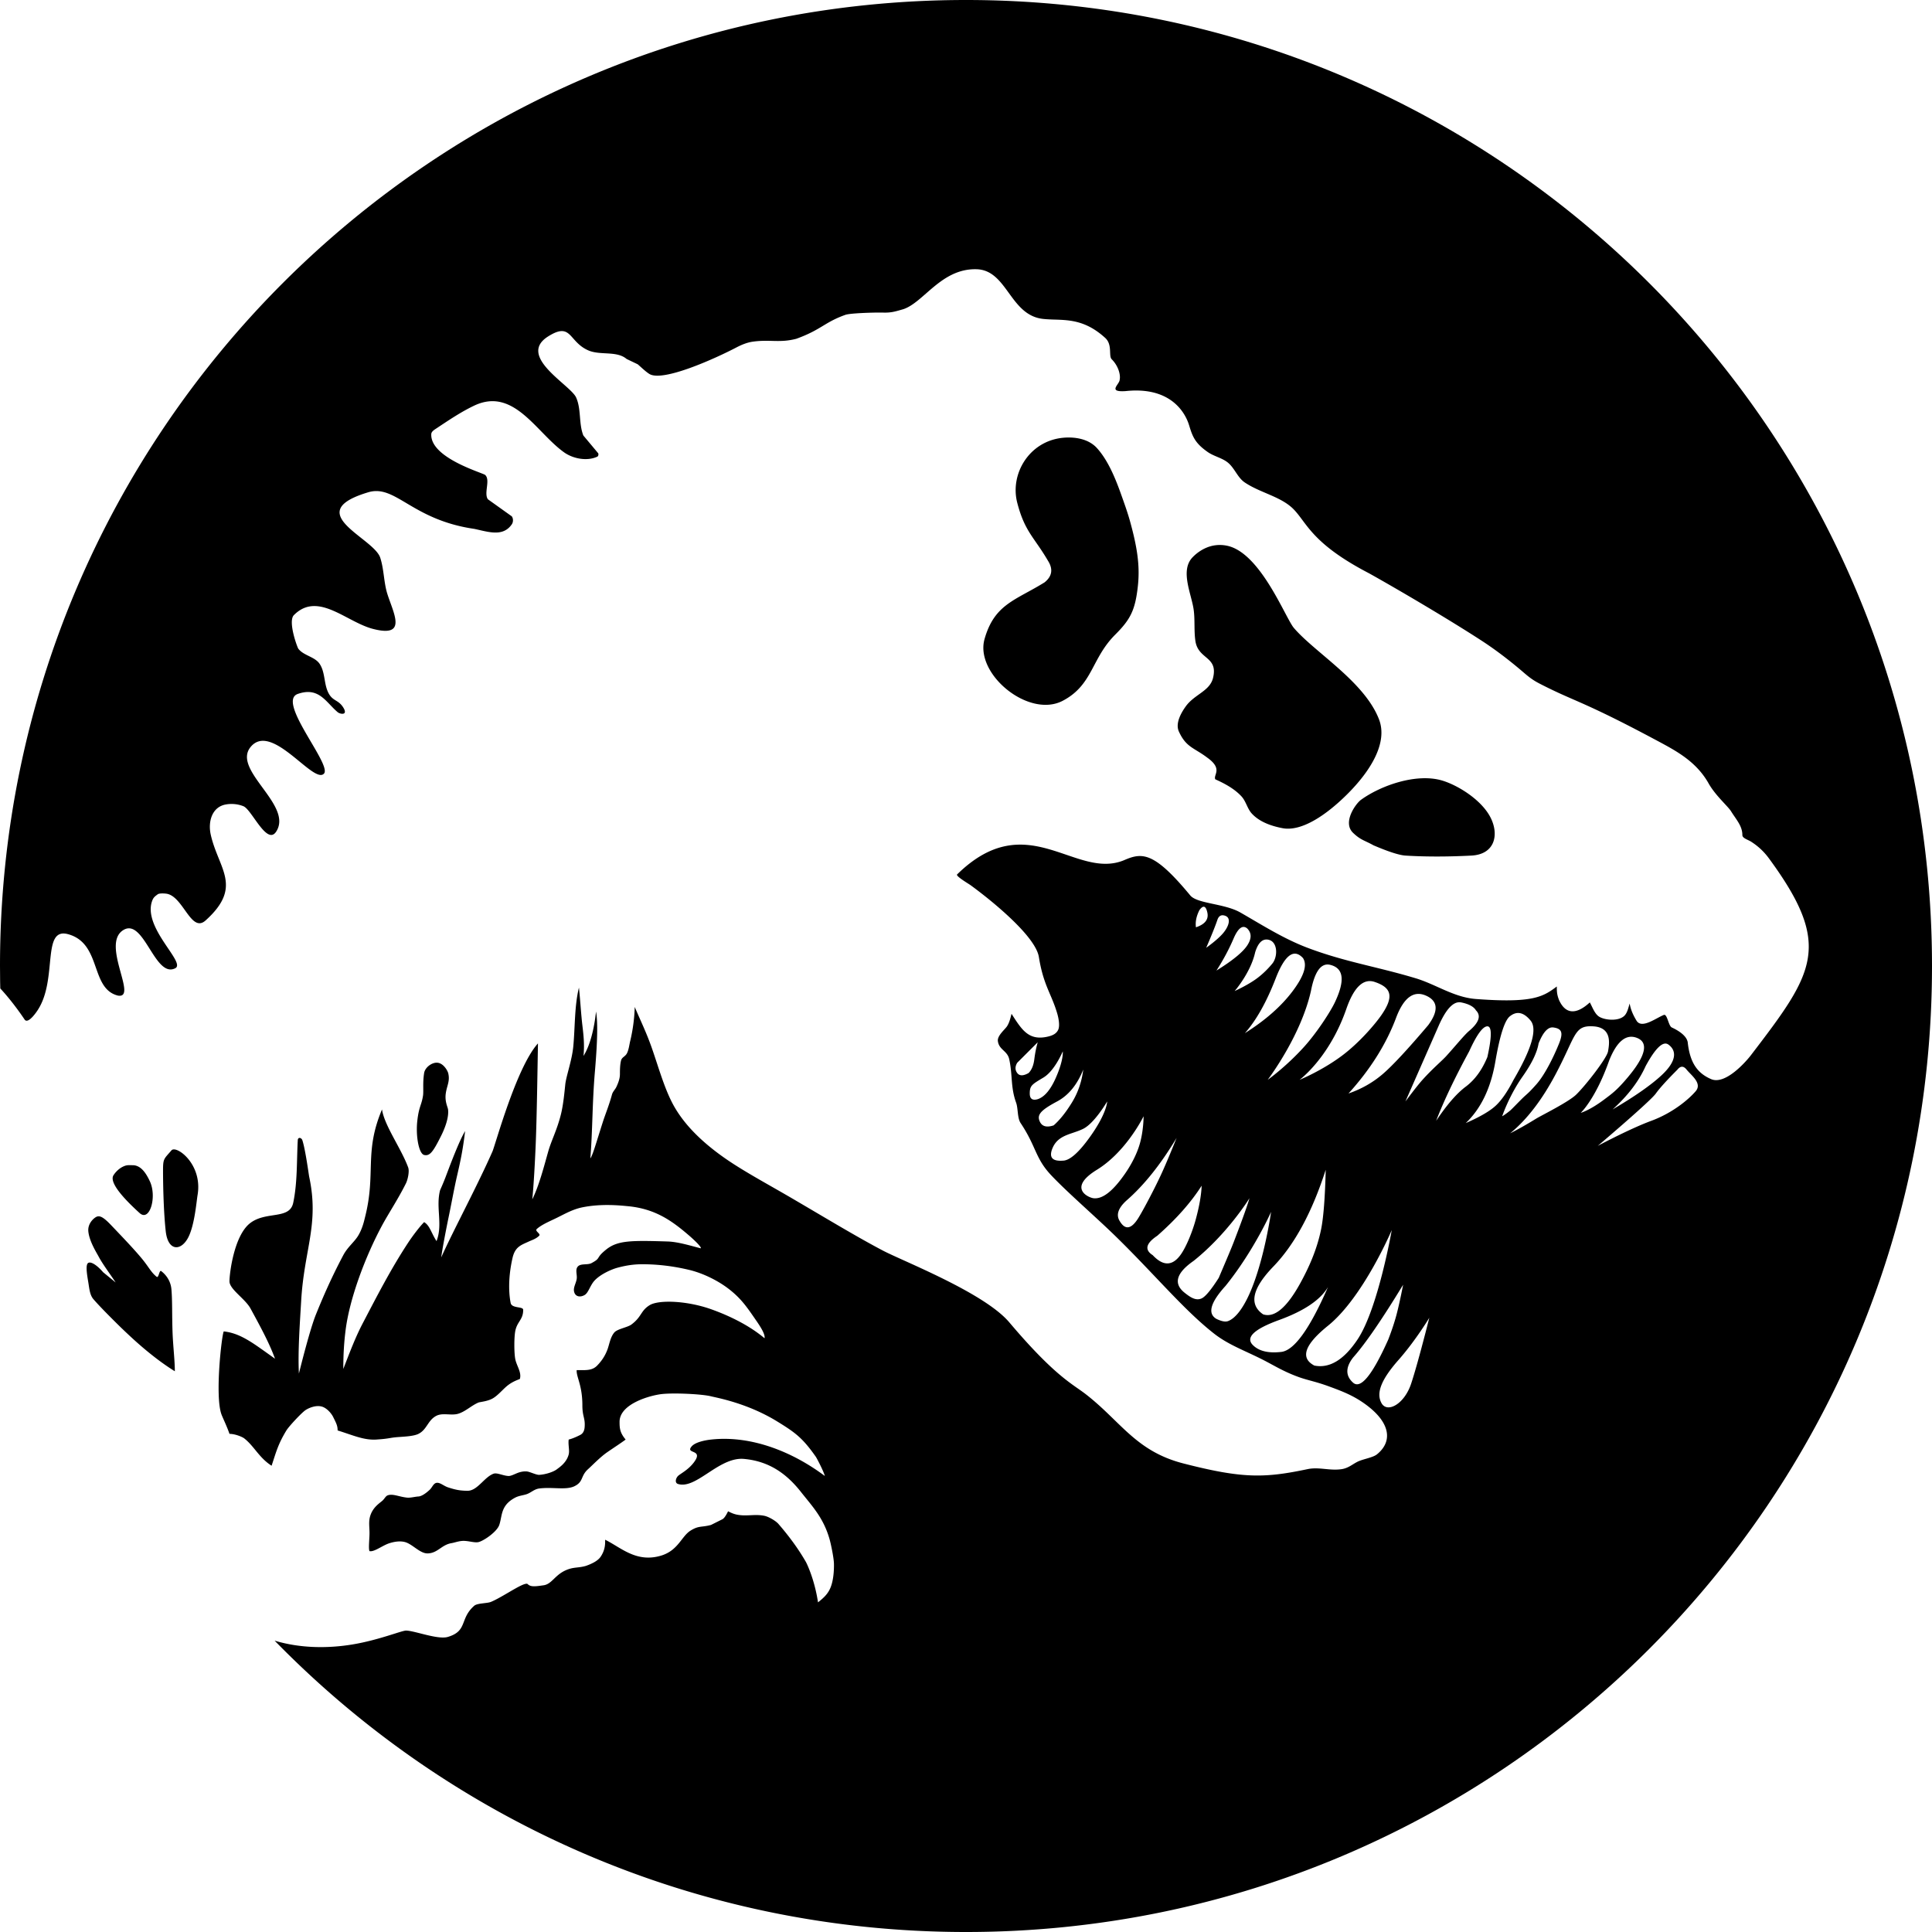 <svg xmlns="http://www.w3.org/2000/svg" viewBox="0 0 848.588 848.588"><path fill="#000" fill-rule="evenodd" d="M424.294 0c234.331 0 424.294 189.963 424.294 424.294S658.625 848.588 424.294 848.588c-119.037 0-226.625-49.02-303.678-127.974 11.354 3.422 23.468 3.447 34.178 1.68 11.59-1.912 21.736-6.146 23.596-6.099 3.904.099 13.904 4.099 18.33 2.78 8.803-2.626 5.062-7.96 11.574-13.681.674-.593 2.09-.845 3.546-1.035l.671-.084c1.228-.15 2.406-.285 3.108-.574 1.777-.73 4.01-1.981 6.247-3.279l.958-.557.61-.356c3.95-2.306 7.585-4.407 8.36-3.615 1.311 1.34 3.5 1 7 .5s4.865-4.361 9.5-6.5c3.548-1.637 5.5-1 9-2 3.292-1.14 5.459-2.473 6.5-4 2.188-3.21 2-6 2-7.5 1.556.75 3.11 1.691 4.713 2.66l.603.363c5.251 3.16 11.079 6.383 19.184 3.977 7.604-2.257 9-8.5 13-11 3.692-2.308 4.71-1.348 9-2.5l5-2.5c1-.5 2-2.5 2.5-3.5 1 .5 2.29 1.176 4 1.5 1.893.359 3.635.323 5.36.25l1.292-.056c1.723-.07 3.462-.087 5.348.306 1.81.377 4.908 2.154 6.118 3.55 4.49 5.18 8.629 10.725 12.044 16.668.035.061.088.16.156.296l.09.18c.921 1.873 3.756 8.4 5.092 17.306 2.5-2 4.344-3.66 5.5-6.5 1.238-3.044 1.57-7.214 1.5-10.5-.054-2.506-1.297-8.594-2-11-2.71-9.274-7.539-14.208-12.5-20.5-6.337-8.037-14-13.5-25-14.5-4.921-.447-9.642 2.207-14.073 5.054l-.736.476-.816.532-.325.213-.645.421c-4.503 2.935-8.672 5.47-12.405 4.304-1.515-.473-1-2.5 0-3.5s4.46-2.614 7-6c2.373-3.164 1.131-3.964-.133-4.527l-.169-.074-.205-.09c-.983-.427-1.754-.838-.493-2.31 1.647-1.92 6.08-2.732 8.5-3 17.832-1.965 36 5.5 50 16-.5-2-3.466-7.74-4-8.5-5.804-8.252-8.991-10.583-17-15.5-13.092-8.035-26.518-10.379-29-11-4-1-16.105-1.572-21.5-1-5.082.541-18.664 4.243-18.664 12.2 0 2.856.164 4.8 2.664 7.8-2 1.5-4.853 3.338-8 5.5-3.154 2.168-6.59 5.783-8.5 7.5-3.38 3.043-1.903 5.528-6 7.5-3.746 1.805-9.722.232-15.5 1-2.171.29-3.553 1.847-5.5 2.5-1.642.552-3.365.64-5 1.5-4.414 2.324-5.428 5.162-6.053 8.007l-.096.449-.092.449c-.046.224-.09.448-.137.672l-.094.446c-.144.668-.307 1.33-.528 1.978-1.024 3.006-6.652 6.86-9 7.5-1.657.452-4.12-.447-6.5-.5-2.054-.046-4.036.758-5.5 1-4.383.725-6.058 4.43-10.5 4.504-3.378.049-6.722-4.185-10-5.004-2.242-.56-4.681-.14-6.881.568-2.89.93-6.62 3.932-8.62 3.432-.5-1-.042-5 0-7.5.056-3.178-.578-5.593.5-8.5 1.177-3.17 3.451-4.737 5-6 1.098-.895 1.513-2.139 2.5-2.5 2.254-.824 5.063.657 8.5 1 1.584.158 3.36-.413 5-.5 1.355-.072 3.27-1.363 5-3 .328-.31.607-.707.88-1.111l.235-.347c.51-.745 1.046-1.433 1.886-1.542 1.516-.197 3.117 1.387 5 2 3.297 1.074 5.204 1.458 8.5 1.5 2.425.031 4.398-1.772 6.368-3.655l.514-.492c1.459-1.393 2.938-2.747 4.618-3.353 1.514-.547 4.057.863 6.5 1 1.239.07 3-1 4.5-1.5s2.597-.552 3.5-.5c1.326.076 4.234 1.561 5.5 1.5 2.904-.14 6.418-1.345 7.834-2.474.821-.656 4.208-2.736 5.166-6.526.442-1.749-.33-4.358 0-6.5 2-.5 4-1.5 5-2s1.85-1.453 2-3.5c.294-4.027-1-4.5-1-9.5 0-9-2.693-12.418-2.5-15.5.727 0 1.413.01 2.062.013h.637c2.604-.016 4.595-.262 6.3-2.013 2.172-2.23 3.543-4.468 4.5-7 .86-2.274 1.222-5.345 3-7.5.659-.797 2.119-1.364 3.622-1.886l.694-.239c1.267-.433 2.482-.855 3.185-1.375 4.648-3.445 4-6 8-8.5s16.5-2 27.038 1.75c8.287 2.95 16.962 7.25 23.462 12.75.5-2-2.765-6.48-4.5-9-3.564-5.177-6.054-8.622-11-12.5-4.85-3.802-11.508-7.06-17.5-8.5-6.869-1.651-13.936-2.537-21-2.5-3.669.02-6.955.554-10.5 1.5-2.753.734-7.354 2.79-10 5.5-2.09 2.14-2.76 5.471-4.5 6.5-1.687.997-3.762.92-4.5-1-.77-2.003.647-3.883 1-6 .313-1.875-.768-4.084.5-5.5 1.308-1.46 4.27-.578 6-1.5 4.493-2.393 1.5-2 6.5-6s11-4 27-3.5c4.623.144 10.5 2 14.5 3 .306-.307-.967-1.723-2.413-3.13l-.323-.312-.35-.331a62.283 62.283 0 0 0-1.914-1.727c-7.572-6.529-14.905-11.86-27-13-3.34-.315-11.552-1.21-20 .5-4.123.834-7.479 2.759-11 4.5-3.276 1.62-6.78 3.013-9 5-1.076.962 1.932 2.088 1 3-1.417 1.386-3.149 1.871-4.5 2.5-3.417 1.59-6.055 2.268-7.19 7.29-2.31 10.21-1.31 17.21-.81 19.71s5.482 1.438 5.5 3c.05 4.409-2.731 5.158-3.5 9.5-.502 2.835-.5 9.164 0 12 .186 1.055.586 2.077.997 3.086l.246.605c.693 1.708 1.3 3.39.822 5.148-.05.19-2.495.755-5.065 2.66-2.249 1.669-4.463 4.606-7 6-2.293 1.262-5.5 1.473-6.156 1.75-3.088 1.306-5.595 3.876-8.792 4.885-3.12.986-6.877-.555-9.769.977-3.723 1.973-4.013 6.006-7.783 7.889-2.384 1.19-7.349 1.238-10 1.5-.827.082-1.427.17-1.99.26l-.28.047-.13.021-.261.044c-1.186.199-2.545.413-5.84.628-5.49.358-10.5-2-17-4 0-2-.5-3-2-6-.697-1.396-2.701-3.888-5-4.5-2.638-.703-5.636.628-7 1.5-1.757 1.124-7.415 7.217-8.5 9-3.72 6.124-4.5 9.5-6.5 15.5-2.932-1.867-4.898-4.167-6.761-6.434l-.696-.848c-1.389-1.69-2.781-3.327-4.542-4.718-.854-.674-4-2-6.5-2-1-3-2.941-7.01-3.5-8.5-3-8 .127-35.284 1-36.5 4.5.5 8.21 2.265 12.5 5 2.364 1.507 6.5 4.5 10 7-2.5-7-7.081-15.286-10.748-22.036-.946-1.742-2.639-3.458-4.32-5.117l-.53-.521c-2.287-2.253-4.402-4.39-4.402-6.326 0-3.5 2-20 9-25.5s17.409-1.419 19-9c1.886-8.986 1.5-18.5 2-27.5.083-1.5 1.625-1.102 2 0 .515 1.513 1.06 4.168 1.544 6.887l.186 1.065.054.316.105.628c.59 3.541 1.031 6.732 1.11 7.104 4.5 21-2.166 31.774-3.5 54.5-.581 9.92-1.5 22.5-1 32 .793-3.167 1.784-7.04 2.83-10.904l.333-1.22c1.501-5.477 3.085-10.786 4.338-13.876 2.227-5.493 6.199-15.105 12-26 1.911-3.59 4.818-5.737 6.5-8.5 2.011-3.304 2.734-6.961 3-8 5-19.5-.5-28.5 7.5-47.5.596 4.17 3.475 9.458 6.353 14.818l.616 1.15c1.741 3.256 3.422 6.512 4.53 9.532.609 1.655-.17 5.341-1 7-3.5 7-7.678 13.254-10.5 18.5-7.245 13.473-14.224 31.885-16 46-.665 5.294-1 10.5-1 17 2.576-6.64 5.196-13.692 8.5-20 6.414-12.241 12.349-23.866 20-35.5 1.873-2.847 5-7 7-9 2.5 1.5 3 4.5 5.445 8.346 1.43-3.662 1.328-7.345 1.113-11.065l-.07-1.175c-.199-3.335-.367-6.7.513-10.106 1.065-2.396 1.898-4.396 2.5-6l.2-.534.402-1.067.404-1.066.405-1.063c2.565-6.71 5.155-13.046 7.089-16.27-1 8.5-2.116 13.49-3.5 19.5-1.404 6.093-2.682 13.383-3.99 19.497-1.522 7.55-2.526 13.052-3.01 16.503l-.001-.002.338-.74c1.935-4.237 4.31-9.072 6.865-14.197l.453-.908.966-1.934c1.46-2.918 2.961-5.91 4.458-8.921l.997-2.01c2.986-6.038 5.915-12.109 8.424-17.788 1.302-2.947 10.5-37 20-47.5-.232 12.777-.5 32.5-1 44.5-.305 7.321-.873 18.04-1.5 24 3-6 5.291-14.993 7-21 1.392-4.896 3.758-9.212 5.5-16 1.129-4.4 1.607-9.764 2-13.5.374-3.556 2.923-10.574 3.5-16.5.815-8.367.5-18 2.5-26 .5 4.5.913 11.553 1.5 16.5.502 4.237 1 8.5.5 13.5 3.5-5.5 5-14.5 5.5-19.5.902 4.96.49 14.067-.249 23.44l-.098 1.223-.101 1.225-.052.612c-1.181 13.888-1 26-2 38 1.099-1.465 2.47-6.547 5.5-16 1.105-3.449 2.713-7.259 4-12 .387-1.424 1.4-2.183 2-3.5.73-1.603 1.5-3.5 1.5-5.5s.046-4.261.5-6c.38-1.457 1.708-1.635 2.5-3 .852-1.47 1.168-4.12 1.5-5.5a73.554 73.554 0 0 0 2-15c2.763 6.51 5.103 11.164 7.5 18 3.074 8.767 5.74 18.652 10 26 4.844 8.356 12.45 15.586 21.5 22 8.301 5.883 19.09 11.626 30 18 1.845 1.078 3.696 2.165 5.547 3.254l2.22 1.307c11.463 6.756 22.79 13.48 32.233 18.439 8.878 4.663 44.5 18.5 55.5 31.5 18.938 22.382 26.825 26.607 32.462 30.721l.346.255.171.127.349.264.172.133c15.5 12 21.996 25.102 43 30.5 25.873 6.65 35.5 6.5 54.5 2.5 5.107-1.075 9.68.8 15 0 3.178-.478 5.014-2.43 7.5-3.5.819-.353 1.832-.658 2.876-.964l.787-.23c1.706-.502 3.385-1.036 4.337-1.806 7.38-5.97 5.764-14.746-6.5-23-4.798-3.229-9.5-5-15-7s-9.085-2.571-13-4c-6.962-2.54-11.02-5.279-16.5-8-7.744-3.846-14.47-6.289-20.5-11-13.228-10.334-25.987-25.852-43-42.5-3.603-3.526-7.708-7.31-11.808-11.078l-1.535-1.411c-5.624-5.17-11.116-10.243-15.157-14.511-7.19-7.594-6.5-12.5-13.5-23-1.513-2.27-1.055-6.378-2-9-2.459-6.82-1.484-11.911-3-19-.825-3.857-4.472-4.091-5-8-.322-2.383 3-5 4-6.5s1.5-3.5 2-5.5c4.5 7 7.5 12 16 10 2.016-.475 3.683-1.233 4.5-3 .832-1.802.123-5.27-.443-7.188-.767-2.596-1.615-4.739-2.481-6.8l-.306-.724-.278-.652-.278-.653c-1.76-4.139-3.508-8.443-4.714-15.983-1.5-9-20.06-24.247-30-31.5-.839-.612-6.633-4.004-5.903-4.72 30.903-30.28 51.903 2.72 73.403-6.28 8-3.5 13.223-3.56 29 15.5 3.05 3.685 15 3.5 22 7.5 9.216 5.266 18.841 11.465 29.5 15.5 16.472 6.235 30.699 8.31 47.558 13.407 3.138.95 6.127 2.258 9.104 3.59l1.275.57 1.277.57c4.684 2.07 9.435 3.96 14.786 4.363 25.065 1.889 29.5-1 35.5-5.5 0 2 0 3.5 1 6 4.288 9.447 11.667 2.624 13.5 1 1.167 2.124 2.137 5.056 4.131 6.282 2.635 1.62 9.06 2.125 11.369-.782 1.047-1.318 1.446-3.225 1.901-4.693l.098-.306.092.495c.522 2.62 1.649 4.872 2.71 6.672l.199.332c2.283 3.787 8.582-1.162 12-2.5 1.528-.598 2.011 4.81 3.5 5.5 2.67 1.238 6.5 3.5 7 6.5 1 9.5 4.664 13.769 10.28 16.19 6.155 2.654 15.124-7.431 17.497-10.533 27.853-36.4 36.138-48.06 7.723-86.657-3-4-6-6-7.5-7s-4-1.58-4-3c0-4-2.603-6.655-5-10.5-1.395-2.238-7-7-10-12.5-5.296-9.148-13.54-13.704-21.574-18.005l-.926-.495c-20.74-11.097-29.626-14.961-37.193-18.274l-.461-.202-.716-.314-1.42-.626-.709-.314a199.872 199.872 0 0 1-11.001-5.27c-4.17-2.153-5.674-3.783-9.303-6.807-5.247-4.372-10.71-8.513-16.441-12.226-5.312-3.442-11.275-7.144-17.232-10.758l-1.233-.747-.616-.372-1.23-.741-1.226-.737-1.221-.732c-10.97-6.565-21.215-12.445-26.498-15.38-19.238-10.004-24.953-17.607-29.225-23.339l-.268-.36-.265-.354-.131-.175-.323-.428c-.91-1.202-1.796-2.315-2.788-3.344-5.49-5.696-14.687-7.236-21.582-11.9-3.136-2.12-4.418-6.261-7.342-8.665-2.584-2.125-6.138-2.758-8.881-4.672-5.584-3.895-6.695-6.763-8.195-11.763-.5-1.5-5-17.5-28-15-5.783.361-4.512-1.367-3.363-3.109l.114-.174.112-.174c.037-.058.073-.115.108-.173l.102-.171c.247-.427.427-.838.427-1.2.458-2.059-.5-6-3.5-9-1.5-1.5.5-6.5-3-9.5-7.364-6.661-13.871-7.572-19.863-7.841l-.663-.028c-.33-.013-.66-.024-.988-.035l-.653-.021a593.59 593.59 0 0 1-.325-.01l-.648-.023c-1.4-.05-2.772-.118-4.123-.275-6.54-.76-10.35-5.172-13.795-9.832l-.514-.7-.511-.701-.212-.292-.636-.873c-3.531-4.829-7.137-9.248-13.488-9.409-15.405-.389-23.081 14.54-32.081 17.54-3.5 1-5.31 1.628-9 1.5a35.056 35.056 0 0 0-1.029-.014h-.45c-1.738.004-4.413.06-7.05.18l-.895.045c-3.12.162-6.03.418-7.076.79-3.757 1.336-6.195 2.662-8.51 4.035l-.63.376-.628.378c-2.938 1.772-6.028 3.637-11.732 5.71-7.314 1.93-11.69.218-19.18 1.282-2.511.356-4.926 1.362-7.173 2.537-9.437 4.935-32.147 15.182-38.147 11.682-1.721-1.047-3.655-2.982-5.19-4.286l-4.866-2.33c-4.4-3.739-11.621-1.466-16.9-3.806-8.714-3.863-7.238-12.61-17.555-6.126-13.935 8.757 9.77 21.257 12.267 26.846 2.311 5.17 1.087 11.427 3.173 16.693l6.538 7.822c.189.476.042 1.262-.423 1.478-4.545 2.105-10.676.875-14.576-1.904-3.437-2.449-6.682-5.784-9.956-9.135l-.702-.718-.703-.717c-.42-.426-.841-.851-1.264-1.273l-.508-.503c-7.457-7.359-15.42-13.38-26.397-8.155-5.791 2.756-11.133 6.388-16.478 9.933-.957.634-2.266 1.392-2.327 2.538-.554 10.498 22.643 17.026 23.67 17.964 2.412 2.201-.702 8.022 1.197 10.679l10.5 7.5c.695.973.678 2.515 0 3.5-2.998 4.355-7.499 3.96-12.172 2.967l-.55-.12-.277-.06-.584-.133c-.39-.089-.78-.18-1.17-.268l-.875-.198a68.887 68.887 0 0 0-.872-.188c-27.5-4-34.534-19.675-46.572-16.067-19.38 5.81-12.55 12.48-4.604 18.86l.736.588c4.057 3.229 8.203 6.374 9.154 9.283 1.696 5.186 1.513 10.861 3.173 16.06.247.775.522 1.567.805 2.361l.19.53.288.796.165.455.164.454.162.452.16.45c.158.45.31.894.456 1.333l.142.437c1.95 6.078 2.075 10.78-8.877 7.949-3.333-.862-6.713-2.565-10.085-4.326l-1.349-.706-.716-.374-.59-.306c-7.668-3.963-15.22-7.166-22.003-.353-2.721 2.733 1.461 14.128 1.947 14.771.985 1.306 2.446 2.129 3.964 2.891l.761.379c1.779.88 3.539 1.773 4.612 3.35 1.256 1.847 1.715 4.06 2.117 6.308l.17.964c.344 1.93.723 3.849 1.603 5.549 1.908 3.685 4.337 2.887 6.527 6.412 2.19 3.525-1.374 2.955-2.5 2a32.062 32.062 0 0 1-2.152-2.034l-.373-.385-.37-.385-.552-.577-.367-.383c-3.419-3.552-6.85-6.623-13.686-4.236-4.568 1.595-1.189 8.9 3.114 16.47l.329.576.498.864.167.288.548.94c.4.684.802 1.366 1.2 2.041l.395.672c3.61 6.138 6.703 11.563 5.249 13.149-4.529 4.94-23-23-32.23-11.686-4.063 4.981.385 11.202 5.08 17.628l.576.787.434.595.431.596.428.596c4.19 5.865 7.676 11.785 4.28 16.984-2.201 3.372-5.159.249-7.987-3.557l-.292-.396-.145-.2-.31-.428a141.59 141.59 0 0 1-.156-.215l-.307-.43c-1.944-2.722-3.76-5.368-5.145-5.936-2.412-.988-5.216-1.25-7.78-.784-6.163 1.12-7.848 7.673-6.614 13.22 3.358 15.102 14.333 22.793-2.263 37.726-3.485 3.136-6.081-.332-8.924-4.305l-.3-.42-.303-.421-.152-.212-.306-.422c-.154-.21-.308-.42-.464-.63l-.329-.433c-1.762-2.3-3.693-4.326-6.023-4.842-.896-.198-3.46-.358-4.2.185-1.337.983-1.95 1.434-2.5 3-4.139 11.8 15 27 10.202 29.478-9.03 4.663-13.785-22.52-22.92-16.704-9.781 6.226 6.719 30.226-2.281 28.726-5.16-1.298-7.224-5.548-8.986-10.342l-.228-.628-.226-.633-.226-.637-.226-.64c-.075-.213-.151-.427-.228-.64l-.26-.719-.222-.6c-1.984-5.289-4.613-10.352-11.398-12.161-11.5-3-4.5 19.5-13 33-.098.227-4.38 6.93-6 4.5-2.597-3.895-6.702-9.4-10.668-13.631l-.07-2.853L0 424.294C0 189.963 189.963 0 424.294 0Zm203.5 578.794s-5.584 9.306-12.712 17.595l-.524.604-.264.3c-7.5 8.5-10 14.5-7.5 19s10 .5 13-8.5c.84-2.52 1.837-5.901 2.837-9.466l.214-.766c.428-1.537.855-3.099 1.269-4.632l.205-.763a894.678 894.678 0 0 0 3.475-13.372Zm-11.5-14.5c-9.333 15.333-16.667 26-22 32-3.333 4.333-3.333 8 0 11s8.5-3.333 15.5-19c1.495-3.906 2.662-7.406 3.5-10.5.838-3.094 1.838-7.594 3-13.5Zm-574.5-29.5c1.621-1.126 3.122-.764 7.014 3.334 3.625 3.816 9.651 10.039 13.486 14.666 3.048 3.678 3.973 5.96 6.5 8 .431.348.712-.31.975-1.048l.112-.318c.26-.741.52-1.429.913-1.134 2 1.5 4.171 4.207 4.5 8 .452 5.222.22 11.347.5 19 .214 5.852 1 12.233 1 17-6.5-4-13.267-9.513-18.935-14.738-3.92-3.614-6.307-5.98-10.065-9.762-1.893-1.905-5.059-5.162-6.797-7.208-1.576-1.856-1.765-4.68-2.203-7.292-.573-3.411-1.066-6.584-.5-8 .76-1.9 4 0 7 3.5l5.498 4.498-.354-.542c-2.076-3.138-5.072-7.145-6.9-10.428l-.31-.572c-.826-1.568-4.035-6.578-4.434-10.956-.255-2.796 1.53-4.98 3-6Zm569.5 5.5s-12.5 29.5-28 42c-10.333 8.333-12.333 14.167-6 17.5 6.667 1.333 13-2.5 19-11.5 9-13.5 15-48 15-48Zm-28 25c-3.333 5.667-10.5 10.5-21.5 14.5s-14.833 7.667-11.5 11c2.667 2.667 6.833 3.667 12.5 3 5.667-.667 12.5-10.167 20.5-28.5Zm-25-33s-.63 1.43-1.831 3.838l-.257.512c-3.043 6.046-9.287 17.455-17.912 28.15-6.667 7.333-8 12.167-4 14.5 2.205 1.058 3.872 1.391 5 1 3.302-1.146 6.635-5.609 9.5-12 6.5-14.5 9.5-36 9.5-36Zm24-18.5c-6 18.667-13.667 32.833-23 42.5-9.333 9.667-10.833 16.667-4.5 21 5 1.667 10.5-3 16.5-14 3.308-6.066 7.11-14.09 9-23.5 1.025-5.104 1.691-13.77 2-26Zm-33.5 12.501c-.19.309-9.65 15.619-24.5 27.499-7.667 5.333-9 10-4 14 2.542 2.033 4.958 3.654 7.5 2.5 1.639-.744 4.139-3.744 7.5-9 3.461-8.073 5.628-13.24 6.5-15.5 6.043-15.667 6.981-19.425 7-19.499Zm-21-5.501c-4.667 7.333-11.167 14.667-19.5 22-5 3.333-5.667 6.167-2 8.5 4.667 5 8.833 4.833 12.5-.5 2.238-3.256 4.927-9.61 6.5-15.5 1.528-5.722 2.361-10.556 2.5-14.5Zm-452.5-15.5c2-2.5 13.769 5.887 11.5 19.5-.5 3-1.3 13.062-4 18.5-3.134 6.312-9 6.5-10-2.5-.87-7.833-1.184-19.053-1.184-26.825 0-5.141.425-4.89 3.684-8.675Zm441.497-5.497-.523.867c-6.841 11.253-14 20.13-21.474 26.63-3.667 3.333-4.667 6.333-3 9 2.333 4 5 3.667 8-1 1.3-2.023 4.256-7.404 7.145-13.142l.412-.822.42-.844.415-.845.412-.843c.409-.843.81-1.68 1.196-2.504 1.704-3.63 4.037-9.13 7-16.5l-.003.003ZM54.294 512.294c1.574-.7 2.5-.5 4-.5 3.841 0 6.104 4.053 7.5 7 3.246 6.852-.02 18.05-4.474 14.01a118.532 118.532 0 0 1-4.028-3.814l-.514-.516-.241-.246-.48-.495c-4.14-4.303-7.668-8.98-6.263-11.44.05-.088 1.574-2.699 4.5-4Zm448-22-.08.162-.063.124c-1.092 2.146-8.397 15.854-20.357 23.214-13 8-3.825 12.22-1.5 12.5 3.925.47 8.5-3 14-11 2.52-3.667 5.191-8.555 6.5-13.5 1.406-5.312 1.495-10.47 1.5-11.364Zm-16-6.498c-.172.293-5.578 9.537-10.5 11.998-1.226.613-2.513 1.076-3.793 1.514l-.59.2-.589.2c-3.517 1.203-6.83 2.51-8.528 6.586-1.667 4-.167 5.833 4.5 5.5 3 0 7-3.5 12-10.5 7.13-9.982 7.482-14.993 7.499-15.463v-.035Zm-300-12.502c.409-2.53 3.57-4.832 6-4.5 2.513.343 4.294 3.386 4.597 4.676.811 3.453-.601 5.312-1.097 8.824-.496 3.512.87 5.97 1 7 .482 3.83-1.734 8.968-3 11.5-3.5 7-4.94 9.098-7.5 8.5-2.34-.546-3.752-8.4-3-15 .45-3.956 1.034-5.582 1.574-7.24l.12-.37c.295-.932.574-1.926.806-3.39.322-2.033-.198-5.684.5-10Zm554.5-1.5c-1.333-1.667-2.667-1.667-4 0-4.667 4.667-7.833 8.167-9.5 10.5-.287.401-.843 1.013-1.604 1.782l-.365.366c-2.086 2.071-5.422 5.1-8.934 8.212l-.64.566-.322.284-.73.642c-.683.602-1.366 1.201-2.043 1.792l-.577.504c-5.466 4.766-10.285 8.852-10.285 8.852s2.705-1.45 6.544-3.37l.584-.292c1.58-.787 3.327-1.641 5.144-2.5l.684-.323c1.03-.484 2.078-.967 3.126-1.438l.698-.312c2.327-1.033 4.632-1.996 6.72-2.765 9.5-3.5 16.5-9.5 19.5-13s-2-7-4-9.5Zm-41-19c-8.5-.5-7.5 4-16.5 21-6 11.333-12.667 20-20 26 3.333-1.667 7.167-3.833 11.5-6.5 2.151-1.324 14.123-7.233 17.5-10.5 4.049-3.917 13.5-16 14-19s2-10.5-6.5-11Zm-224 19c-2.667 6.667-6.5 11.333-11.5 14-7.5 4-9 6-7.5 9 1 2 3 2.5 6 1.5 2.667-2.333 5.333-5.667 8-10s4.333-9.167 5-14.5Zm196.5-21.5c-3-3.667-6-4.333-9-2-2.333 1.667-4.5 8.333-6.5 20s-6.333 20.667-13 27c6.055-2.637 10.388-5.137 13-7.5 2.612-2.363 5.278-6.196 8-11.5 8-13.667 10.5-22.333 7.5-26Zm-19 2.5c-2 0-4.667 3.667-8 11-6.333 11.667-11.167 21.833-14.5 30.5 4.667-7 9-12 13-15s7.167-7.333 9.5-13c2-9 2-13.5 0-13.5Zm29 .5c-2.333-.333-4.5 2-6.5 7-.667 4-3 8.833-7 14.5-5.757 8.155-8.752 16.771-8.985 17.456l-.015.044.015-.008c.144-.075 1.295-.7 3.485-2.492.176-.144.471-.427.866-.82l.278-.277c.925-.929 2.273-2.32 3.856-3.903 1.611-1.611 2.184-1.976 3.458-3.237l.274-.274c.666-.673 1.523-1.59 2.768-2.99 4-4.5 8-13 10-18s1-6.5-2.5-7Zm36.5 4.5c-4.667-1.667-8.667 1.667-12 10-3.031 8.588-6.19 14.369-8.574 17.987l-.32.48c-.42.622-.813 1.174-1.174 1.66l-.231.307c-1.033 1.36-1.767 2.134-2.06 2.428l-.078.077-.047.046-.016.015s3.91-1.022 10.5-6c.583-.44 1.13-.849 1.661-1.254l.396-.304.197-.153.391-.308c2.15-1.705 4.268-3.677 7.855-7.981a59.658 59.658 0 0 0 2.925-3.788l.306-.44c3.583-5.219 5.73-10.822.269-12.772Zm14 3c-2.333-1.667-5.667 1.5-10 9.5-3 6.667-7.833 13-14.5 19 9.667-5.667 16.833-10.667 21.5-15 7-6.5 6.5-11 3-13.5Zm-91-18.5c-3.333-.667-6.667 2.833-10 10.5l-14.5 33c3.44-4.6 5.94-7.766 7.5-9.5 4.594-5.108 8.428-8.209 10.5-10.5 4.584-5.07 7.858-9.188 10-11 4.333-3.667 5.333-6.667 3-9-1-1.667-3.167-2.833-6.5-3.5Zm-175 21.5-.027.063c-.331.783-3.726 8.589-8.473 11.437-5 3-6 3.5-6 7 0 2.333 1.167 3.167 3.5 2.5 3-1 5.667-4.167 8-9.5 2.683-6.133 3.015-9.622 3.024-10.916v-.156a3.773 3.773 0 0 0-.024-.428Zm159.5-24.5c-5.333-2.333-9.667.833-13 9.5-4.333 11.667-11.333 22.833-21 33.5 5.692-1.974 10.692-4.808 15-8.5s10.974-10.859 20-21.5c4.667-6.333 4.333-10.667-1-13Zm-22.5-6c-5-1.667-9.167 2.333-12.5 12-6.075 17.415-15.759 26.957-19.22 29.954l-.244.21c-.66.561-1.036.836-1.036.836l.029-.012c.057-.023.198-.082.415-.175l.189-.081a88.51 88.51 0 0 0 4.15-1.937l.503-.252c3.592-1.808 8.524-4.555 13.214-8.043 7.911-5.883 14.9-14.218 17.5-18 5.5-8 4.5-12-3-14.5Zm-19.5-7.5c-4-1-6.833 2.833-8.5 11.5-4.32 19.2-17.856 37.478-18.932 38.91l-.05.067-.018.023s8.02-5.67 16-14.5c5.704-6.312 11.624-15.54 13.5-19.5 4.5-9.5 4-15-2-16.5Zm-128.5 34-9 9c-1 1.667-1 3.167 0 4.5 1 1.333 2.667 1.333 5 0 1.333-1.333 2.167-3.333 2.5-6 .333-2.667.833-5.167 1.5-7.5Zm116.5-37c-4-4.333-8-1.333-12 9s-8.5 18.333-13.5 24c9-5.667 16-11.833 21-18.5s6.5-11.5 4.5-14.5Zm-15-8c-2.667-.667-4.667 1.167-6 5.5-2 9-9 17-9 17s4.98-2.215 9-5c3.65-2.528 6.31-5.573 7.5-7 2.5-3 2.5-9.5-1.5-10.5Zm-9.5-5c-2-1.667-4-.167-6 4.5s-4.5 9.333-7.5 14c7-4.333 11.5-8 13.5-11s2-5.5 0-7.5Zm-9.5-5.5c-1.667-.667-2.833-.167-3.5 1.5-.517 1.552-1.272 3.52-2.04 5.432l-.23.572a287.157 287.157 0 0 1-2.703 6.433l-.027.063s5-3.5 7.5-6.5 3.5-6.5 1-7.5Zm-8-1.5c-.667-3-1.833-3.333-3.5-1-1.333 2.667-1.833 5.167-1.5 7.5 4-1.333 5.667-3.5 5-6.5Zm67.5-49.5c8.761-6.335 24.295-11.76 35.5-8.5 6.917 2.013 17.567 8.529 21.5 16.5 3.683 7.465 1.742 15.96-8.5 16.5-5.515.29-10.454.4-14.685.407h-1.001c-6.257-.013-10.85-.244-13.314-.407-2.727-.18-7.394-1.68-14-4.5-4.068-2.263-5.642-2.276-9-5.5-4.755-4.565 1.181-12.823 3.5-14.5Zm-74-106.5c2.458-2.554 7.777-6.592 15.113-5.102 14.735 2.993 25.666 31.722 29.387 36.102 9.107 10.721 31.015 23.535 37.41 40.179 3.958 10.301-3.765 22.704-13.91 32.82-9.11 9.085-20.038 16.568-28.455 14.968-5.77-1.096-10.498-3.117-13.545-6.467-.852-.937-1.44-2.078-1.997-3.246l-.476-1.002c-.56-1.168-1.157-2.311-2.027-3.252-2.917-3.154-6.832-5.396-11.5-7.5-1-2 3.5-4.5-3.5-9.5-5.882-4.454-9.305-4.476-12.5-11.5-1.709-3.757 1.251-8.554 3-11 3.814-5.337 10.575-6.693 12-12.5 2.362-9.625-6.53-8.008-7.745-16.288-.658-4.48-.136-9.225-.755-13.712-.952-6.9-6.084-17.197-.5-23Zm-57-52.5c5-.5 11.202.322 15 4.5 4.623 5.085 7.84 12.552 10.5 20 1.48 4.142 2.962 8.264 4 12 3.152 11.346 4.46 19.547 3.5 28.5-1.16 10.807-3.324 14.823-10 21.5-10.5 10.5-9.76 22.042-23 29-14.907 7.833-38.714-11.703-34.357-27.102 4.357-15.398 13.595-16.976 26.357-24.898 3.333-2.667 3.833-5.833 1.5-9.5-6.02-10.318-10.218-12.746-13.5-25.5-3.267-12.696 5.316-27.032 20-28.5Z"/></svg>